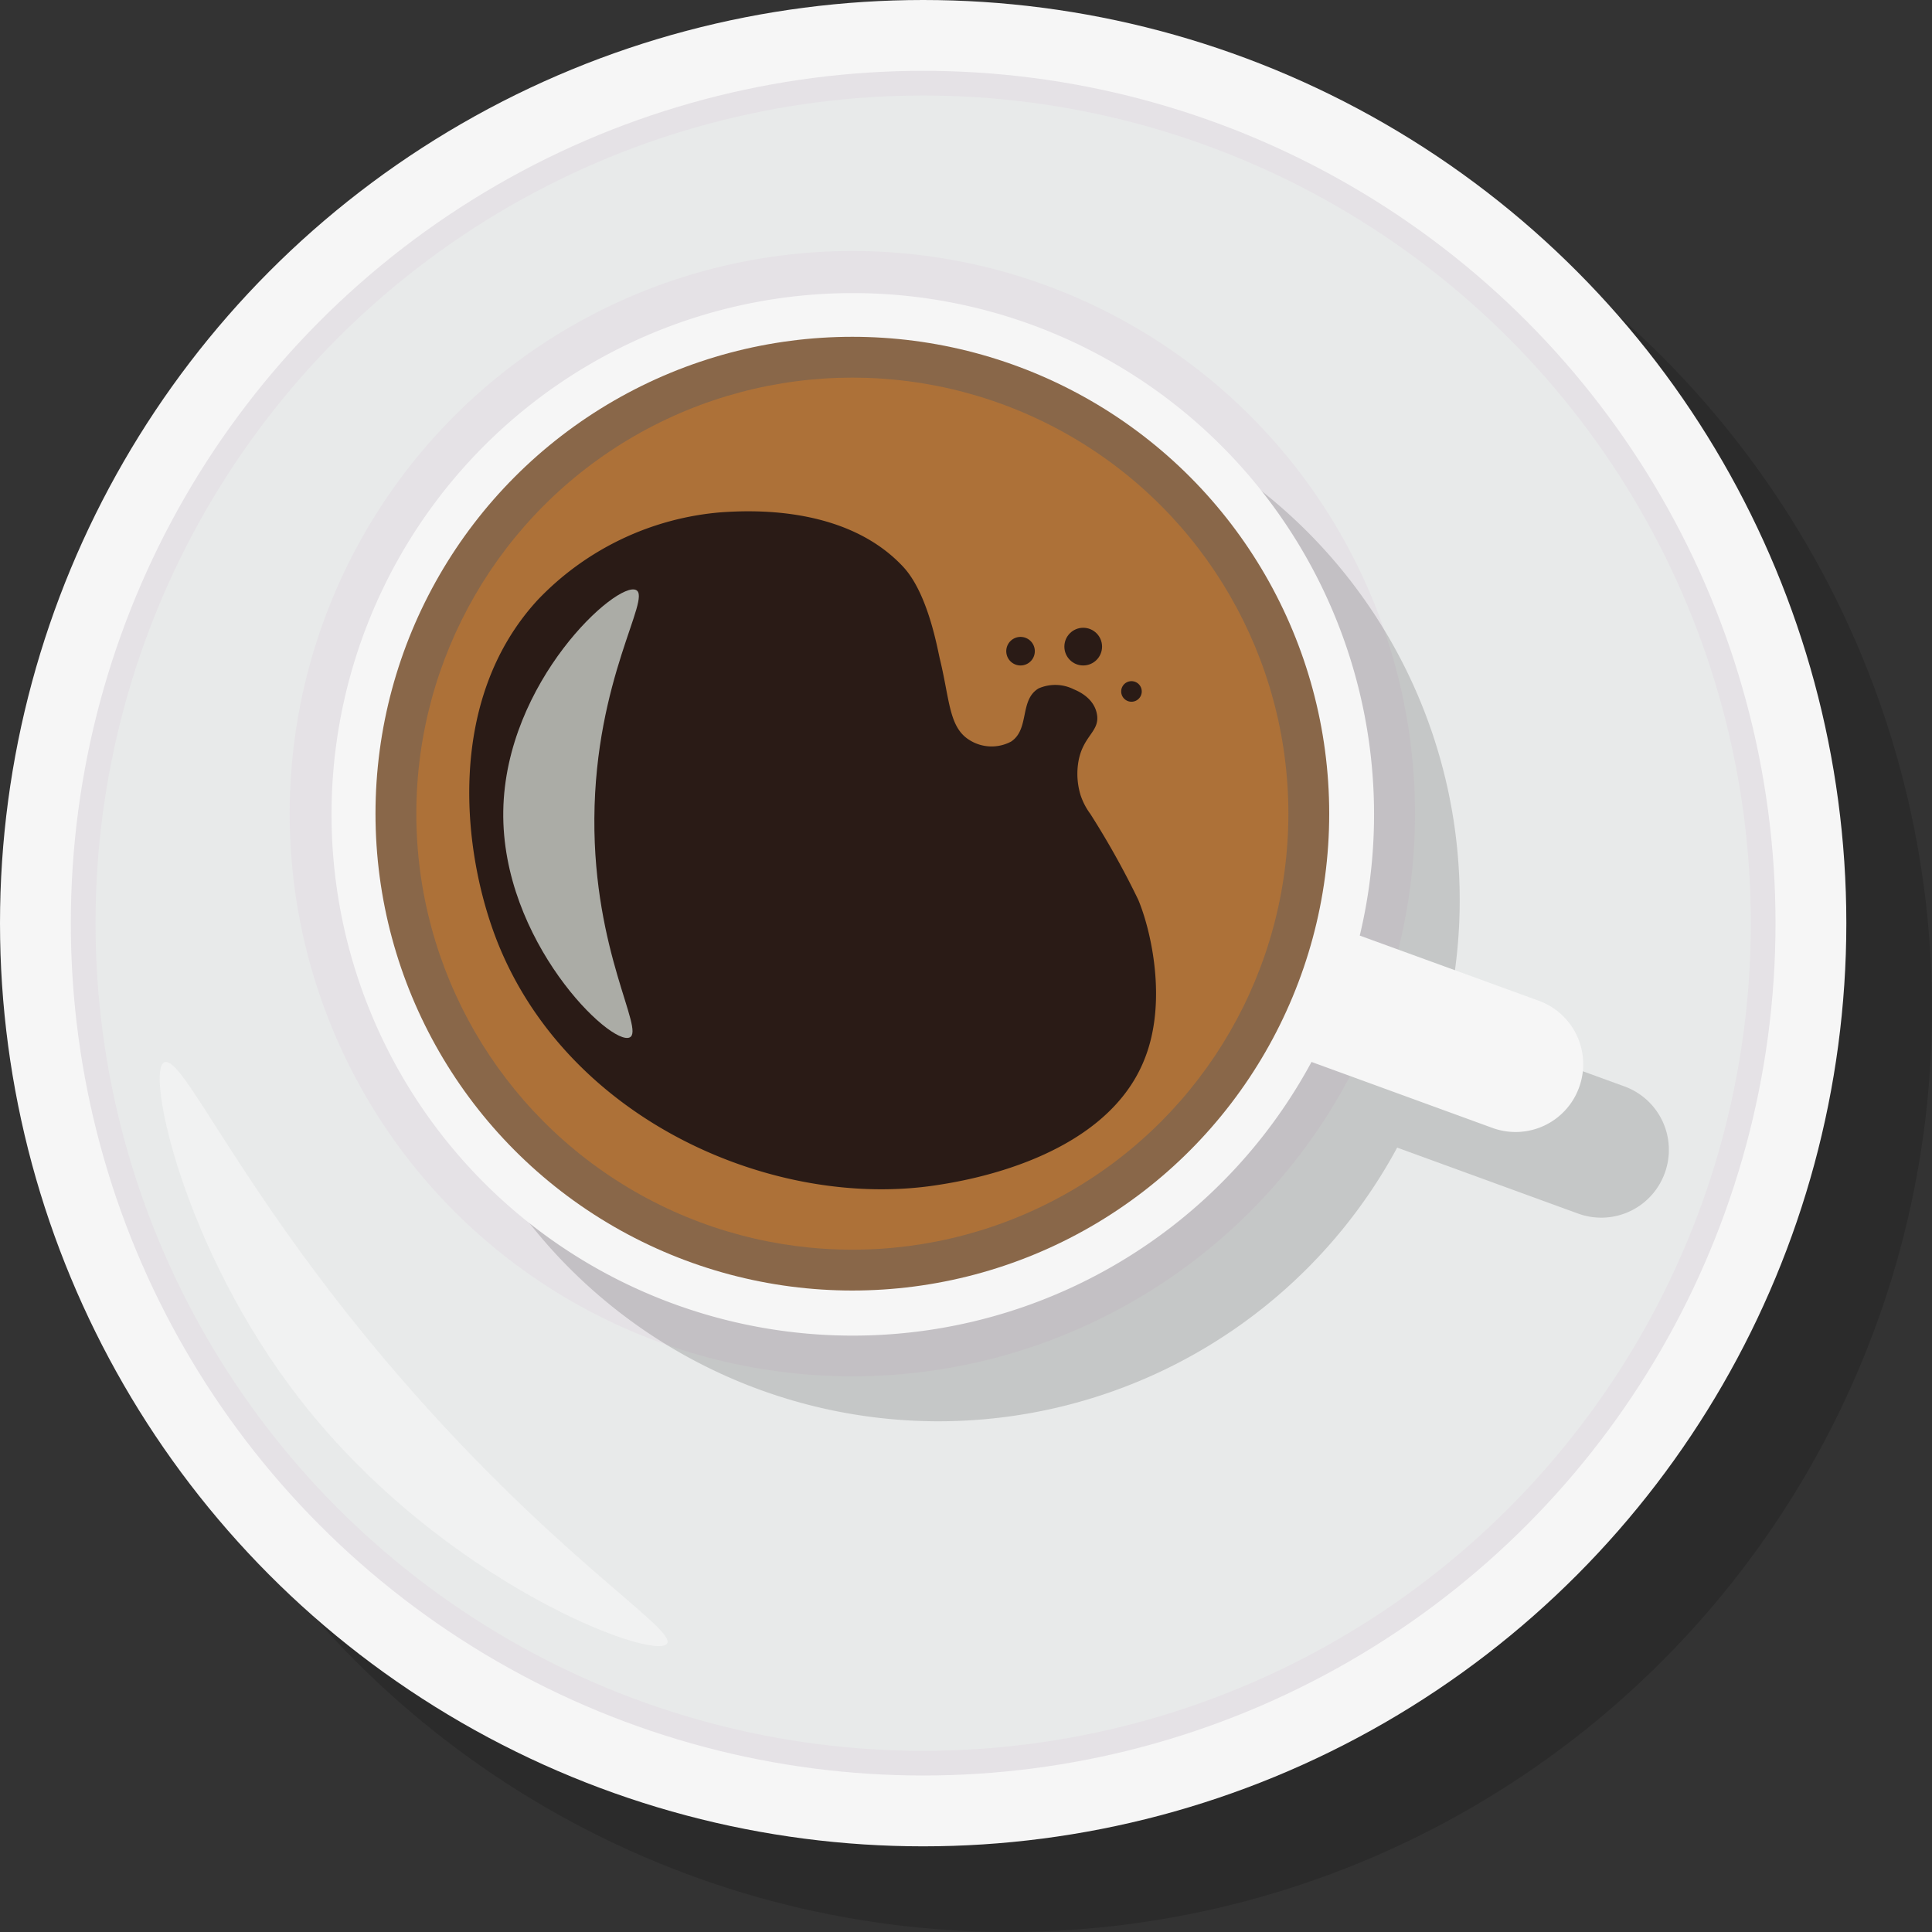 <svg xmlns="http://www.w3.org/2000/svg" viewBox="0 0 135.32 135.32"><rect x="0" y="0" width="135.32" height="135.32" fill="#333333" stroke="none"/><defs><style>.cls-1{isolation:isolate;}.cls-2{mix-blend-mode:multiply;opacity:0.15;}.cls-10,.cls-3{fill:#f6f6f6;}.cls-4{fill:#e5e2e6;}.cls-5{fill:#e8eaea;}.cls-6{fill:#896749;}.cls-7{fill:#ad7138;}.cls-8{fill:#2a1b16;}.cls-9{fill:#abaca6;}.cls-10{opacity:0.6;}</style></defs><g class="cls-1"><g id="Layer_2" data-name="Layer 2"><g id="Coffe"><g class="cls-2"><circle cx="70.66" cy="70.66" r="64.66"/></g><circle class="cls-3" cx="64.66" cy="64.66" r="64.66"/><circle class="cls-4" cx="64.66" cy="64.66" r="59.7"/><circle class="cls-5" cx="64.66" cy="64.66" r="57.97"/><circle class="cls-4" cx="59.7" cy="56.99" r="39.41"/><g id="Layer_20" data-name="Layer 20"><g class="cls-2"><path d="M113.77,76.09l-12.53-4.56a36.51,36.51,0,1,0-3.38,8.85L110.53,85a4.73,4.73,0,0,0,6.07-2.83h0A4.73,4.73,0,0,0,113.77,76.09Z"/></g><path class="cls-3" d="M107.77,70.09,95.24,65.53a36.51,36.51,0,1,0-3.38,8.85L104.53,79a4.73,4.73,0,0,0,6.07-2.83h0A4.73,4.73,0,0,0,107.77,70.09Z"/></g><circle class="cls-6" cx="59.7" cy="56.99" r="33.4"/><circle class="cls-7" cx="59.7" cy="56.99" r="30.54"/><path class="cls-8" d="M79.25,49.15a.72.72,0,1,0-.72-.72A.72.72,0,0,0,79.25,49.15Z"/><path class="cls-8" d="M75.69,55.71a5.1,5.1,0,0,1-.19-2.14c.25-2,1.52-2.27,1.34-3.49s-1.4-1.7-1.63-1.8a2.9,2.9,0,0,0-2.47-.06c-1.35.81-.61,2.85-1.92,3.72a2.9,2.9,0,0,1-2.89-.09c-1.47-.88-1.4-2.8-2.09-5.65-.17-.69-.82-4.6-2.57-6.49-4.09-4.4-11-3.94-12.74-3.83A20,20,0,0,0,37.68,42c-6.47,7-5.34,17.67-2.83,24,5,12.56,19.46,18.78,30.82,17,1.8-.28,11.74-1.81,14.5-8.83,1.6-4,.46-9-.45-11.16a59.13,59.13,0,0,0-3.35-6A4.7,4.7,0,0,1,75.69,55.71Z"/><path class="cls-8" d="M71.48,46.61a1,1,0,0,0,0-2,1,1,0,1,0,0,2Z"/><circle class="cls-8" cx="75.87" cy="45.29" r="1.32"/><g id="Layer_19" data-name="Layer 19"><path class="cls-9" d="M44.11,72.66c-1.31.65-9-6.76-8.86-15.85s8-16.17,9.31-15.48c1.08.57-2.87,6.22-2.93,16C41.57,66.69,45.16,72.14,44.11,72.66Z"/><path class="cls-10" d="M46.72,115.12C45.84,116.38,31,110.86,21,98c-8.2-10.54-10.79-23-9.5-23.59s5,8.43,15.5,20.87C38.48,108.85,47.44,114.08,46.72,115.12Z"/></g></g></g></g></svg>